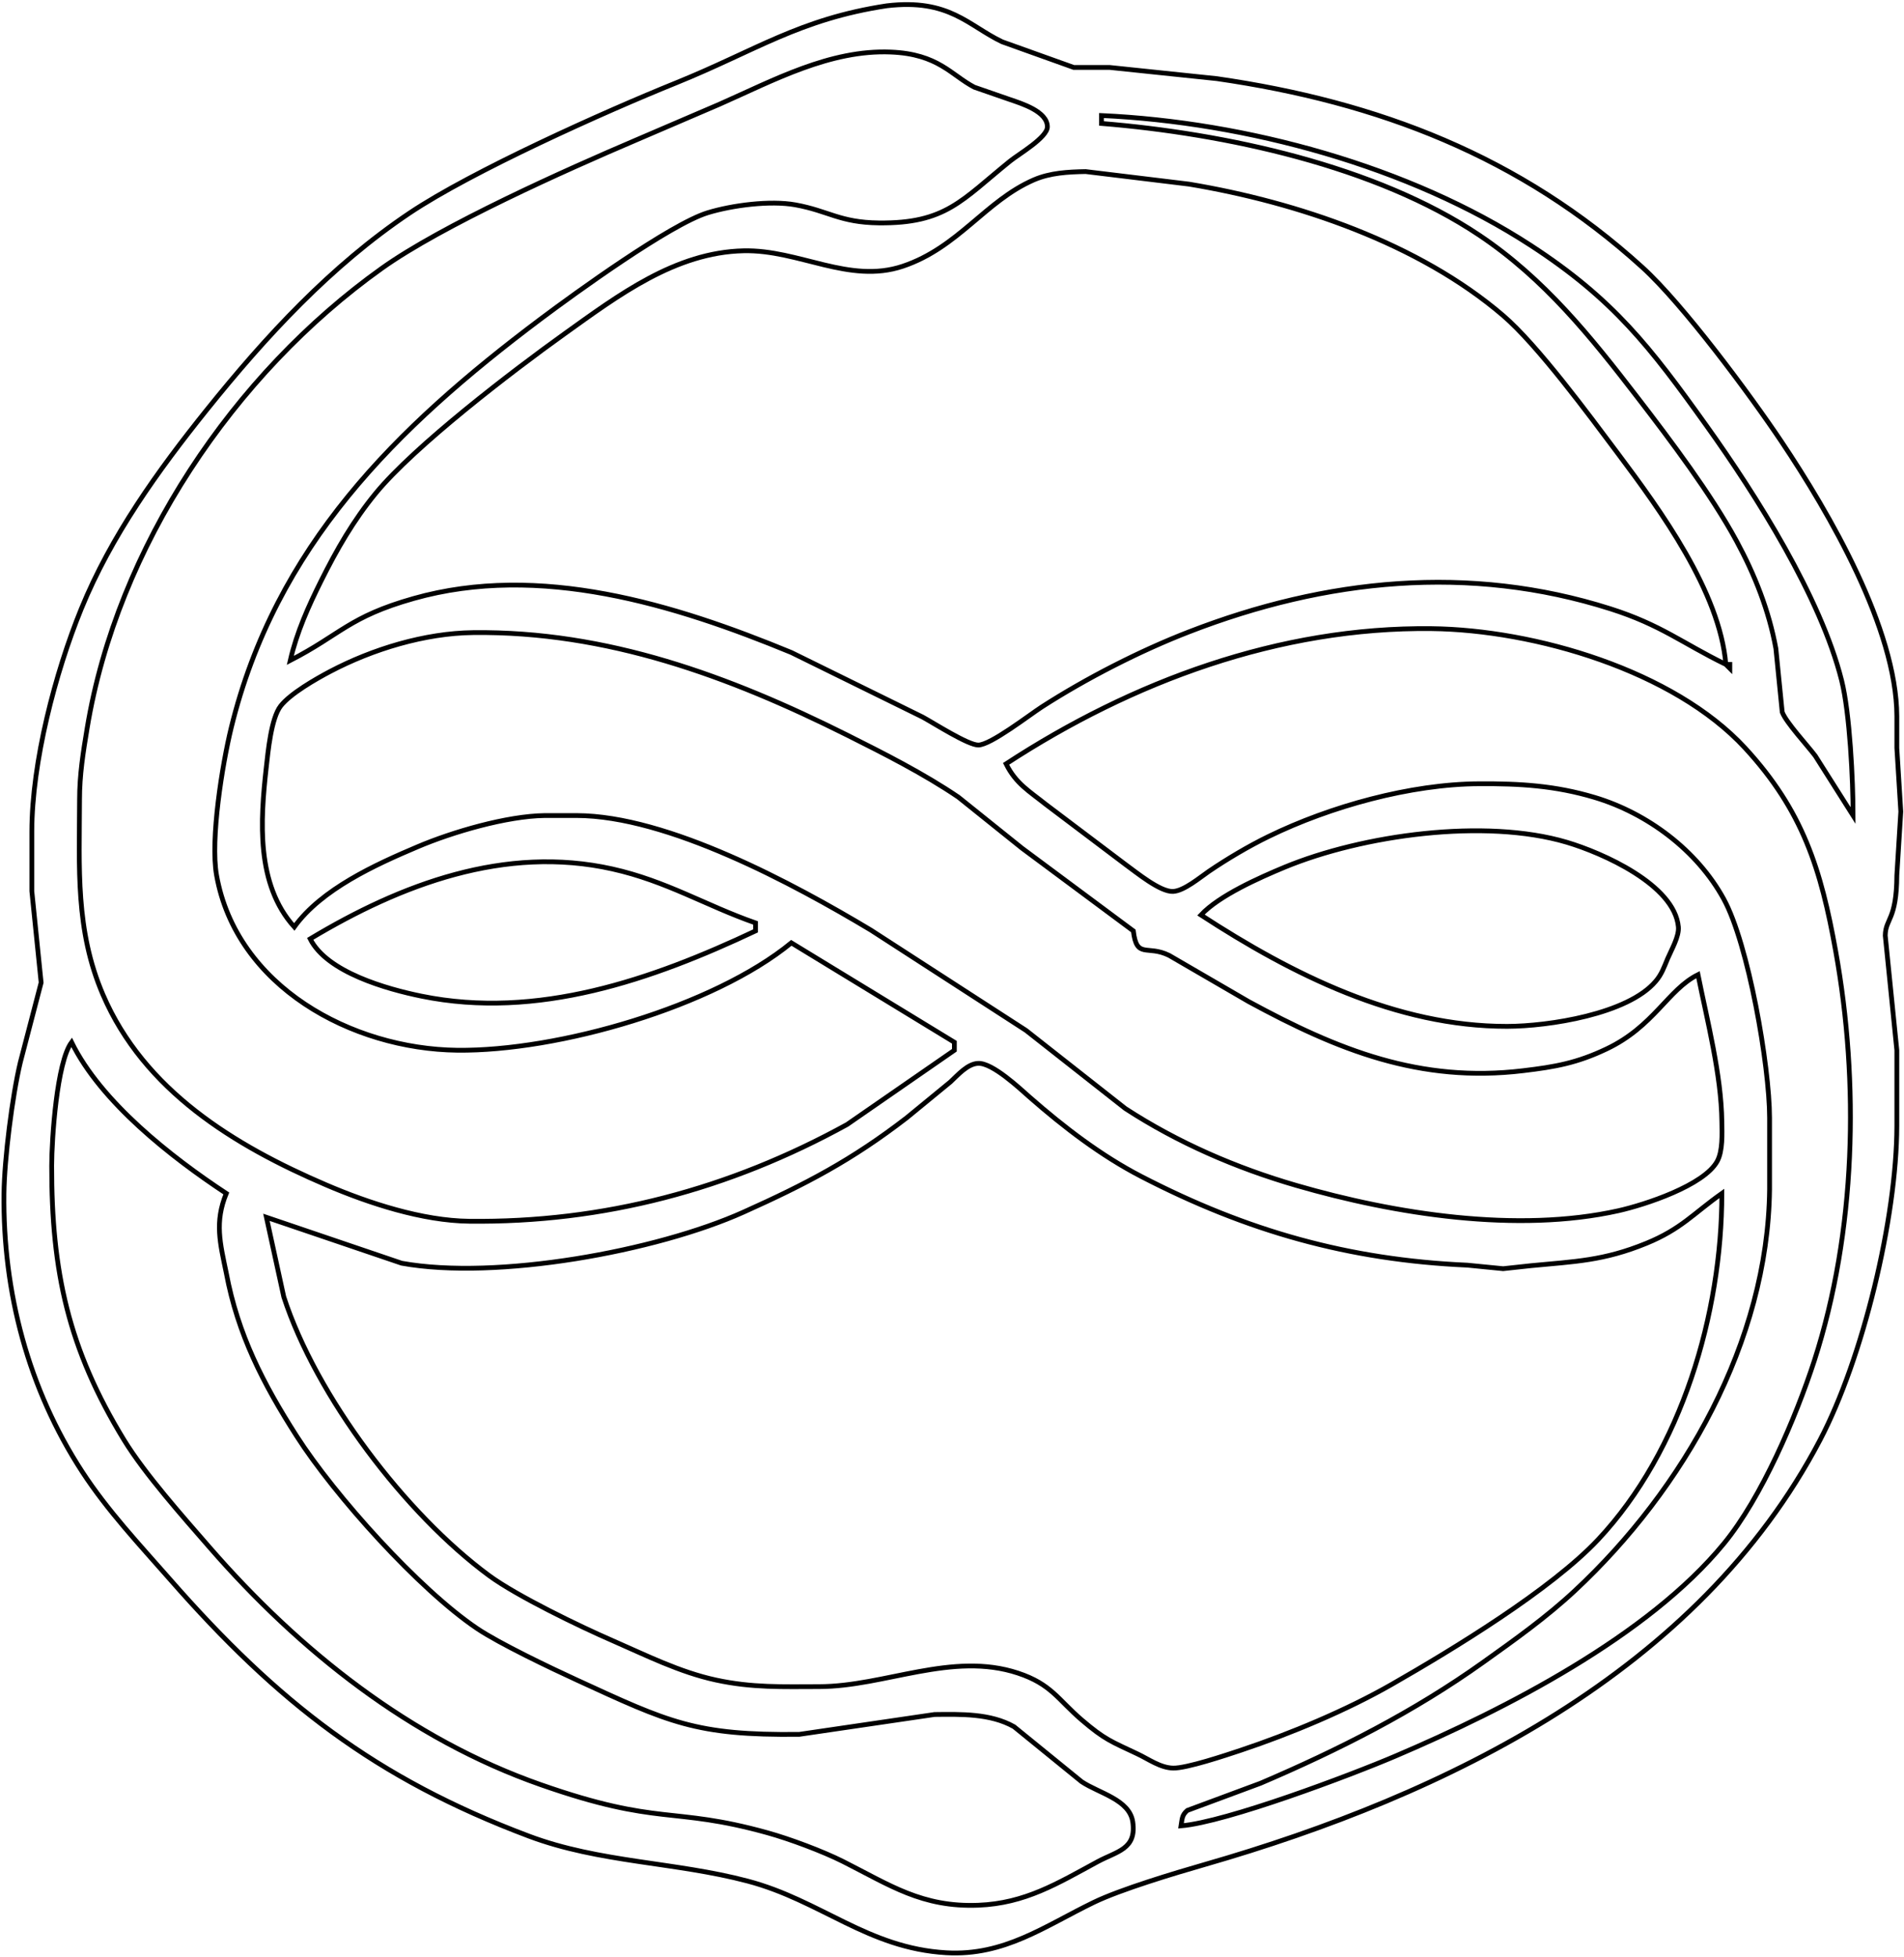 <?xml version="1.0" encoding="UTF-8" standalone="no"?>
<!DOCTYPE svg PUBLIC "-//W3C//DTD SVG 20010904//EN"
              "http://www.w3.org/TR/2001/REC-SVG-20010904/DTD/svg10.dtd">

<svg xmlns="http://www.w3.org/2000/svg"
     width="4.433in" height="4.556in"
     viewBox="0 0 399 410">
  <path id="Selection"
        fill="none" stroke="black" stroke-width="1"
        d="M 185.83,1.18
           C 167.55,3.95 158.29,10.61 141.67,17.33
             126.57,23.43 98.88,35.86 85.83,44.60
             69.35,55.65 55.69,70.45 43.33,85.83
             33.07,98.61 23.28,112.23 17.04,127.50
             11.56,140.93 6.69,159.64 6.67,174.17
             6.67,174.17 6.67,186.67 6.67,186.67
             6.67,186.67 8.62,205.83 8.62,205.83
             8.62,205.83 4.27,222.50 4.27,222.50
             2.57,229.57 0.92,242.77 0.83,250.00
             0.59,270.68 5.93,290.97 17.24,308.33
             22.53,316.45 29.23,323.57 35.60,330.83
             58.22,356.63 78.63,372.53 110.83,384.65
             125.62,390.21 141.46,390.05 156.67,394.07
             172.07,398.14 181.83,408.15 198.33,409.09
             210.47,409.78 218.92,403.52 229.17,398.55
             234.79,395.82 246.20,392.40 252.50,390.59
             303.14,376.03 355.90,350.26 381.40,301.67
             390.39,284.53 397.47,255.21 397.50,235.83
             397.50,235.83 397.50,220.00 397.50,220.00
             397.50,220.00 395.07,195.97 395.07,195.97
             395.13,192.34 397.45,192.82 397.50,183.33
             397.50,183.33 398.33,170.00 398.33,170.00
             398.33,170.00 397.50,156.67 397.50,156.67
             397.50,156.67 397.50,150.00 397.50,150.00
             397.42,131.67 383.35,107.46 373.33,92.50
             366.68,82.57 352.66,63.68 344.17,55.97
             318.57,32.72 288.83,21.33 255.00,16.44
             255.00,16.44 232.50,14.09 232.50,14.09
             232.50,14.09 225.00,14.09 225.00,14.09
             225.00,14.09 210.00,8.72 210.00,8.72
             202.89,5.32 198.92,-0.37 185.83,1.18 Z
           M 165.83,197.50
           C 165.83,197.50 200.00,218.33 200.00,218.33
             200.00,218.33 200.00,220.00 200.00,220.00
             200.00,220.00 177.50,235.57 177.50,235.57
             152.86,249.12 126.47,256.16 98.33,255.83
             88.51,255.72 77.32,252.06 68.33,248.21
             49.07,239.96 30.18,228.43 21.56,208.33
             15.77,194.83 16.64,181.74 16.67,167.50
             16.67,162.28 17.42,157.62 18.27,152.50
             24.53,114.62 48.97,78.32 80.00,56.19
             92.59,47.20 118.57,35.58 133.33,29.29
             133.33,29.29 150.83,21.78 150.83,21.78
             162.09,16.81 173.94,10.35 186.67,10.87
             196.63,11.27 199.31,15.69 204.17,18.23
             204.17,18.23 211.67,20.83 211.67,20.83
             214.11,21.67 219.47,23.31 219.49,26.52
             219.51,28.77 213.47,32.26 211.67,33.72
             201.47,41.96 198.18,46.82 184.17,46.67
             175.93,46.57 173.64,44.14 166.67,42.88
             161.38,41.93 153.46,42.97 148.33,44.53
             140.47,46.94 120.57,61.34 113.33,66.77
             82.89,89.61 57.72,114.50 48.44,152.50
             46.58,160.12 44.05,175.81 45.38,183.33
             49.52,206.65 73.70,219.74 95.83,220.00
             116.95,220.24 149.51,210.88 165.83,197.50 Z
           M 388.33,170.83
           C 388.33,170.83 380.41,158.33 380.41,158.33
             378.73,156.10 374.32,151.37 373.48,149.17
             373.48,149.17 372.15,135.83 372.15,135.83
             370.71,127.92 367.73,120.38 363.91,113.33
             358.58,103.51 350.10,92.25 343.23,83.33
             333.34,70.47 323.64,58.38 310.00,49.24
             288.28,34.69 256.62,27.92 230.83,25.83
             230.83,25.83 230.83,24.17 230.83,24.17
             261.17,25.56 295.31,34.79 320.83,51.41
             338.14,62.68 345.84,72.70 357.62,89.17
             368.04,103.73 381.55,125.11 385.92,142.50
             387.65,149.37 388.33,163.50 388.33,170.83 Z
           M 361.67,139.17
           C 352.52,134.71 348.11,130.90 337.50,127.52
             307.90,118.11 277.83,121.23 249.17,132.34
             238.86,136.33 227.62,142.09 218.33,148.07
             215.67,149.79 207.57,156.07 205.00,156.06
             202.83,156.05 195.72,151.49 193.33,150.19
             193.33,150.19 165.83,136.67 165.83,136.67
             141.32,126.56 113.08,117.88 86.67,125.36
             73.15,129.18 71.38,132.91 60.83,138.33
             62.17,132.48 64.62,127.02 67.29,121.67
             70.57,115.09 74.03,109.05 78.72,103.33
             86.87,93.40 107.39,77.71 118.33,69.88
             129.57,61.84 141.51,52.83 155.83,52.51
             167.45,52.25 177.92,59.51 189.17,55.75
             200.83,51.85 206.52,42.03 216.67,37.64
             220.08,36.17 223.82,35.98 227.50,35.91
             227.50,35.91 249.17,38.54 249.17,38.54
             271.87,42.32 297.36,50.95 315.00,66.08
             322.22,72.27 333.02,86.94 339.06,95.00
             348.01,106.94 360.39,123.95 361.67,139.17 Z
           M 247.50,382.50
           C 247.73,381.14 247.63,380.28 248.81,379.27
             248.81,379.27 264.17,373.57 264.17,373.57
             280.57,366.56 296.26,358.62 310.83,348.22
             317.42,343.52 324.07,338.79 330.00,333.26
             352.84,311.98 370.46,281.05 370.83,249.17
             370.83,249.17 370.83,234.17 370.83,234.17
             370.82,223.23 366.37,197.71 361.23,188.33
             355.65,178.12 345.22,170.34 334.17,167.03
             325.92,164.56 318.52,164.12 310.00,164.17
             295.60,164.23 278.72,168.93 265.83,175.22
             261.66,177.25 257.17,179.91 253.33,182.52
             251.42,183.83 248.12,186.62 245.83,186.73
             243.12,186.86 238.12,182.72 235.83,181.07
             235.83,181.07 219.17,168.50 219.17,168.50
             215.62,165.67 212.88,164.13 210.83,160.00
             237.29,142.72 268.12,131.30 300.00,131.67
             321.62,131.92 350.74,140.47 365.69,156.67
             377.82,169.82 381.62,182.15 384.67,199.17
             389.67,226.86 388.93,258.07 380.22,285.00
             376.35,296.92 369.17,313.71 361.28,323.33
             345.37,342.75 315.41,358.08 292.50,367.85
             282.97,371.92 256.99,381.70 247.50,382.50 Z
           M 237.50,195.00
           C 238.22,200.97 240.37,197.85 245.00,200.13
             245.00,200.13 261.67,209.81 261.67,209.81
             280.36,219.97 297.55,226.88 319.17,224.29
             325.89,223.49 330.44,222.69 336.67,219.73
             346.61,215.01 349.54,207.28 355.83,204.17
             357.77,213.82 360.72,225.16 360.83,235.00
             360.86,237.49 361.05,241.06 359.86,243.26
             357.09,248.33 344.70,252.38 339.17,253.62
             317.97,258.36 292.32,254.32 271.67,248.33
             259.05,244.67 246.86,239.39 235.83,232.22
             235.83,232.22 215.00,215.84 215.00,215.84
             215.00,215.84 182.50,194.83 182.50,194.83
             166.28,185.11 139.89,170.87 120.83,170.83
             120.83,170.83 114.17,170.83 114.17,170.83
             106.22,170.93 94.83,174.26 87.50,177.38
             78.64,181.13 67.39,186.25 61.67,194.17
             53.63,185.24 54.56,171.87 55.79,160.83
             56.17,157.47 56.81,150.44 58.82,147.87
             60.84,145.28 66.19,142.22 69.17,140.65
             78.10,135.95 89.02,132.62 99.17,132.50
             127.16,132.17 152.76,141.59 177.50,153.96
             185.31,157.87 193.61,162.07 200.83,166.97
             200.83,166.97 214.17,177.67 214.17,177.67
             214.17,177.67 237.50,195.00 237.50,195.00 Z
           M 362.50,139.17
           C 362.50,139.17 362.50,140.00 362.50,140.00
             362.50,140.00 361.67,139.17 361.67,139.17
             361.67,139.17 362.50,139.17 362.50,139.17 Z
           M 251.67,191.67
           C 255.47,187.59 263.91,183.86 269.17,181.67
             285.54,174.89 311.17,171.34 328.33,176.43
             335.73,178.62 350.92,185.30 351.72,194.17
             351.89,196.17 350.27,198.93 349.46,200.83
             348.72,202.59 348.24,204.06 346.96,205.56
             341.13,212.44 324.51,214.98 315.83,215.00
             292.57,215.03 270.80,204.12 251.67,191.67 Z
           M 158.33,193.33
           C 158.33,193.33 158.33,195.00 158.33,195.00
             136.64,205.23 112.57,213.62 88.33,208.67
             81.03,207.18 68.50,203.65 65.00,196.67
             84.05,185.23 105.85,176.99 128.33,182.02
             139.66,184.55 147.93,189.70 158.33,193.33 Z
           M 15.00,218.33
           C 21.15,230.88 35.96,242.45 47.42,250.00
             44.95,256.03 46.12,260.39 47.42,266.67
             49.83,279.55 55.17,289.91 62.16,300.83
             70.13,313.30 87.86,333.01 100.00,341.17
             104.63,344.29 115.48,349.47 120.83,351.92
             140.20,360.82 145.77,363.58 167.50,363.33
             167.50,363.33 195.83,359.17 195.83,359.17
             201.32,359.11 207.57,358.93 212.50,361.73
             212.50,361.73 226.67,373.25 226.67,373.25
             230.30,375.67 236.69,376.99 237.38,381.67
             238.21,387.42 234.07,387.82 230.00,390.02
             221.64,394.54 214.84,398.75 205.00,399.13
             193.23,399.59 186.45,394.90 176.67,389.97
             172.32,387.79 165.53,385.26 160.83,383.95
             140.65,378.35 138.32,382.63 113.33,373.88
             85.96,364.29 62.77,345.82 43.93,324.17
             38.33,317.73 30.37,308.80 26.00,301.67
             14.31,282.55 10.80,266.37 10.83,244.17
             10.84,238.57 11.91,222.47 15.00,218.33 Z
           M 360.83,250.00
           C 360.83,275.12 352.42,303.85 334.92,322.50
             325.05,333.02 304.50,345.51 291.67,352.85
             282.15,358.30 270.42,363.19 260.00,366.67
             256.99,367.67 248.67,370.47 245.83,370.40
             243.12,370.33 240.74,368.54 238.33,367.41
             232.88,364.83 231.53,364.45 226.70,360.32
             221.74,356.08 220.32,352.81 213.33,350.50
             199.53,345.93 185.39,353.31 171.67,353.33
             163.98,353.34 157.64,353.60 150.00,351.94
             142.40,350.29 135.42,346.77 128.33,343.68
             121.48,340.71 108.28,334.32 102.50,330.07
             84.97,317.16 66.27,292.54 59.47,271.67
             59.47,271.67 55.83,255.00 55.83,255.00
             55.83,255.00 84.17,264.62 84.17,264.62
             104.02,268.22 137.49,262.15 155.83,253.91
             168.94,248.02 178.47,243.05 190.00,234.16
             190.00,234.16 199.17,226.64 199.17,226.64
             200.71,225.21 202.76,222.82 205.00,222.75
             208.00,222.64 213.62,227.93 215.83,229.88
             222.96,236.12 230.72,242.08 239.17,246.45
             261.27,257.88 282.60,263.94 307.50,265.03
             307.50,265.03 315.00,265.77 315.00,265.77
             315.00,265.77 320.83,265.14 320.83,265.14
             330.10,264.25 336.03,264.12 345.00,260.46
             352.33,257.46 354.86,254.22 360.83,250.00 Z" />
</svg>
